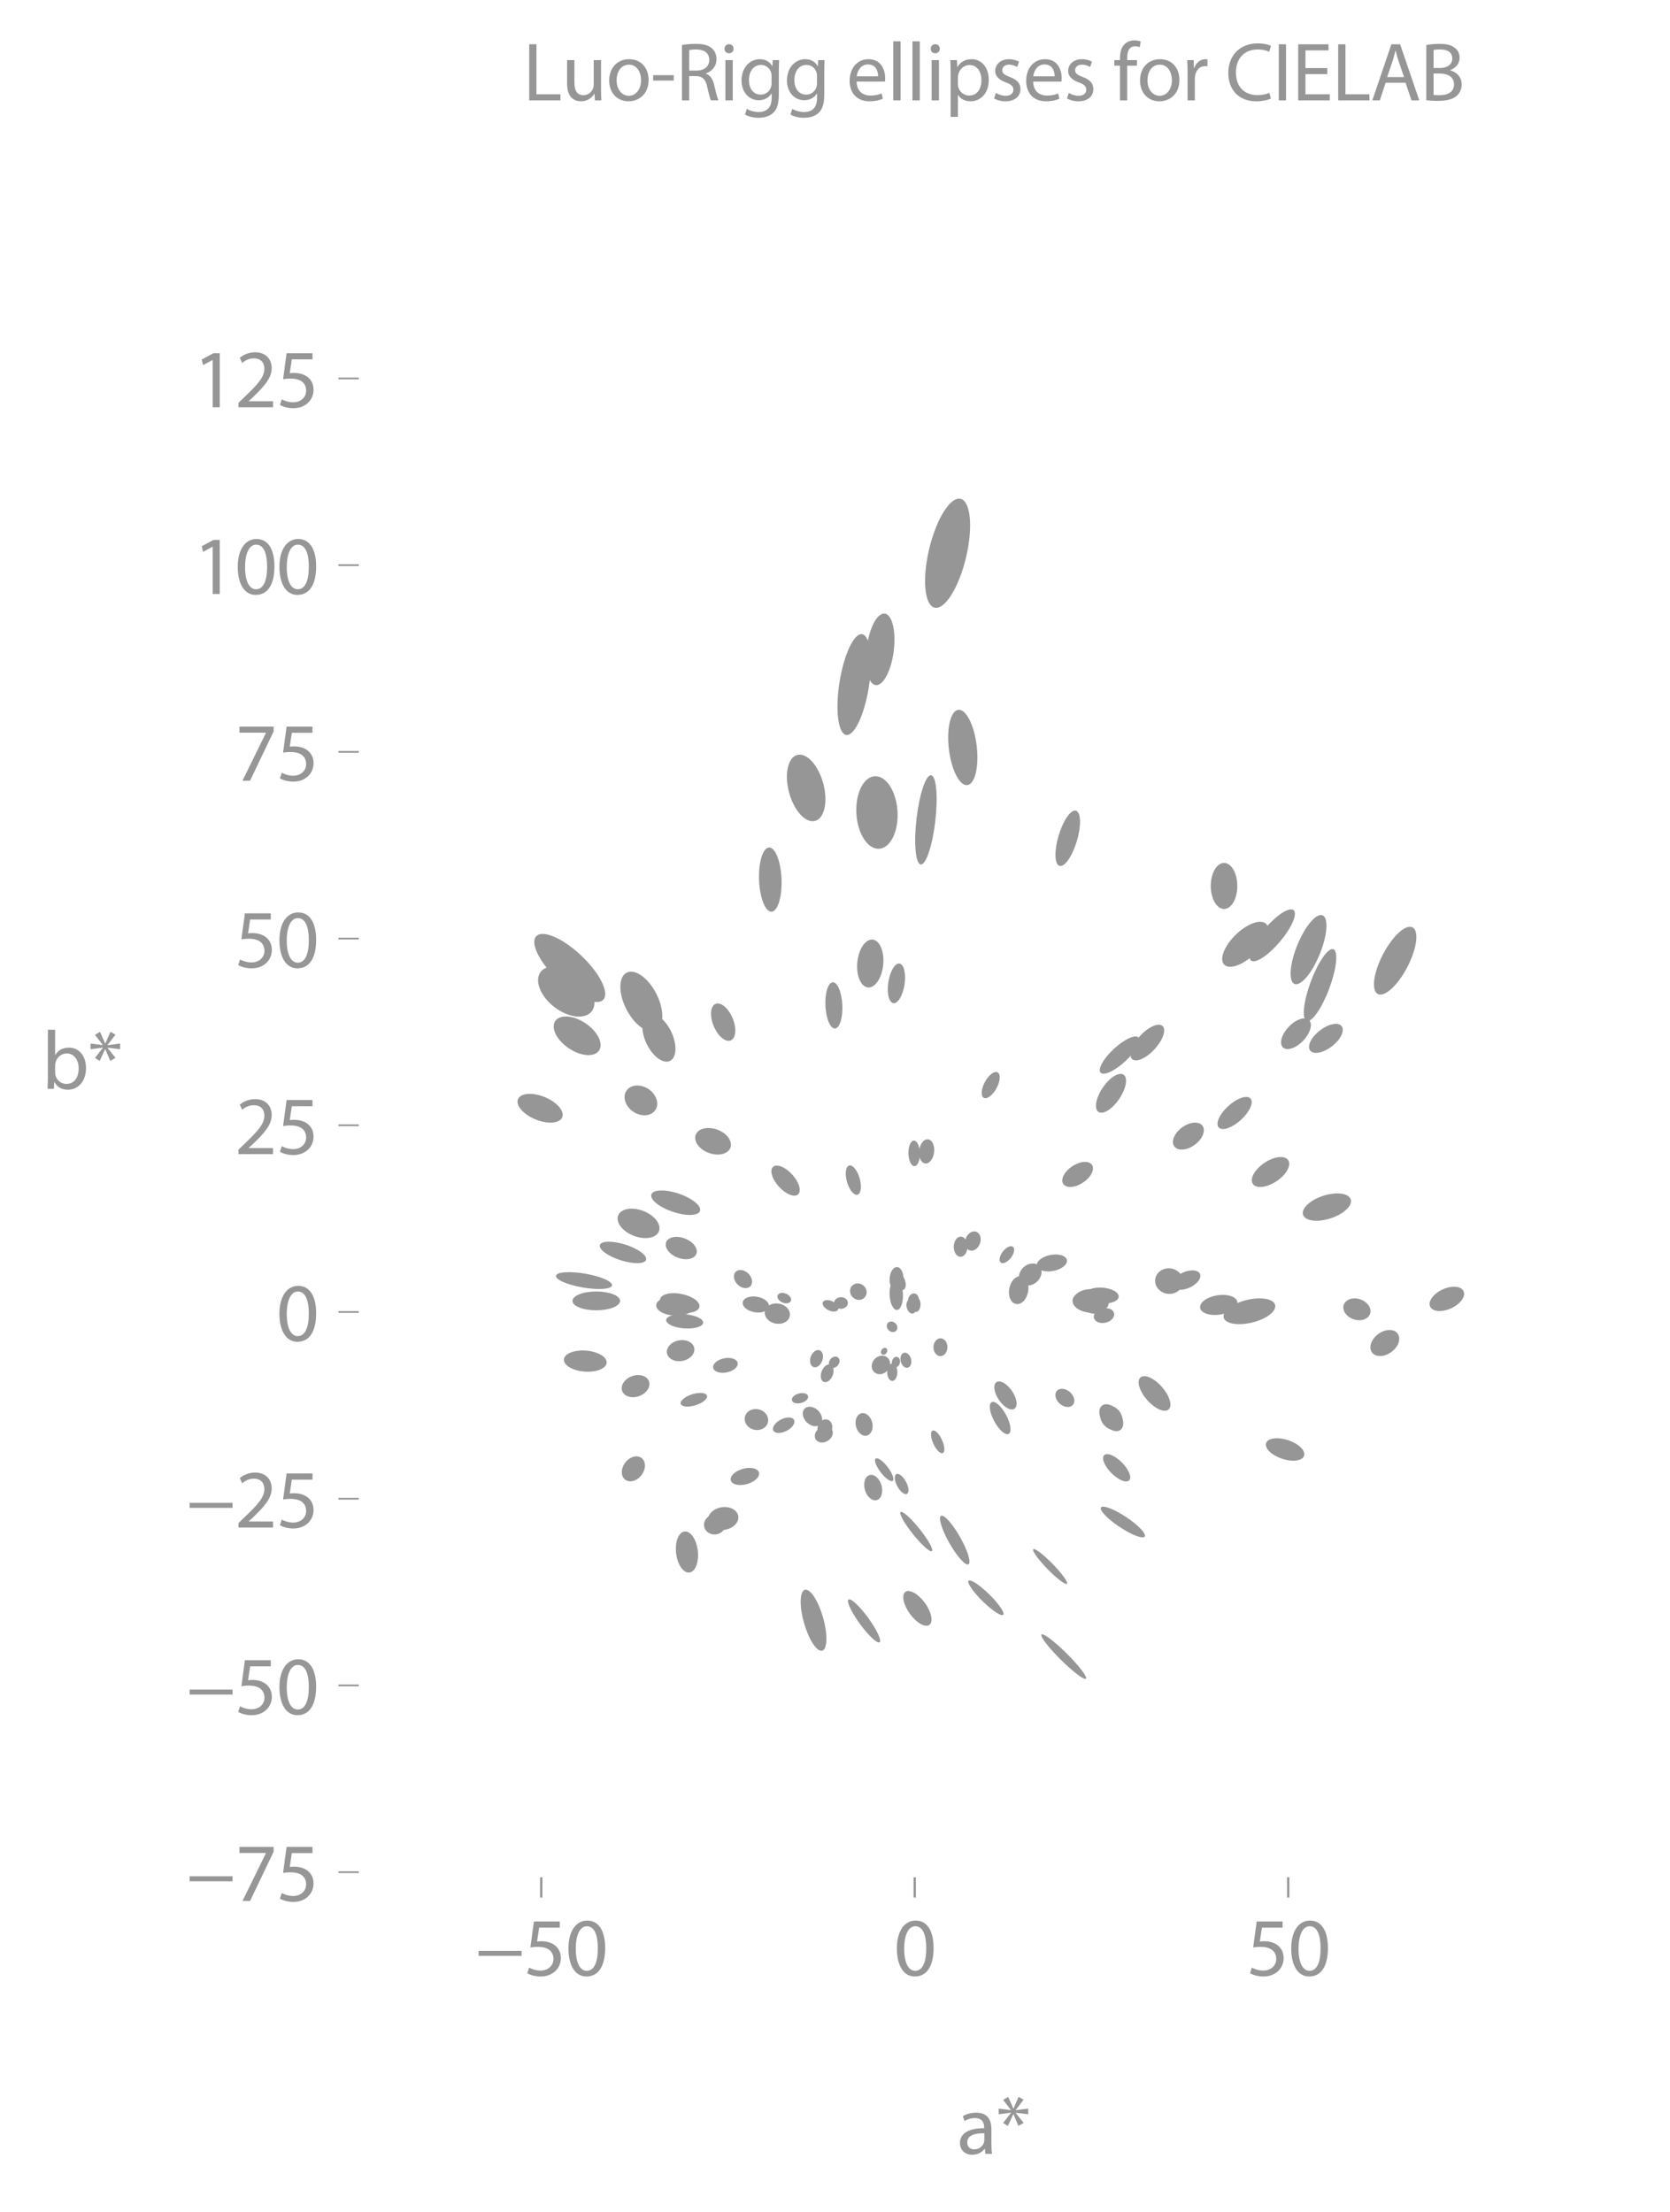 <svg xmlns:xlink="http://www.w3.org/1999/xlink" width="383.529" height="508.038" viewBox="0 0 287.647 381.028" xmlns="http://www.w3.org/2000/svg"><defs><style>*{stroke-linejoin:round;stroke-linecap:butt}</style></defs><g id="figure_1"><path d="M0 381.028h287.647V0H0v381.028z" style="fill:none" id="patch_1"/><g id="axes_1"><path d="M61.795 323.405h218.652V57.293H61.795v266.112z" style="fill:none" id="patch_2"/><g id="matplotlib.axis_1"><g id="xtick_1"><g id="line2d_1"><defs><path id="md2c24361bc" d="M0 0v3.5" style="stroke:#969696;stroke-width:.4"/></defs><use xlink:href="#md2c24361bc" x="93.222" y="323.405" style="fill:#969696;stroke:#969696;stroke-width:.4"/></g><g style="fill:#969696" transform="matrix(.14 0 0 -.14 81.868 340.345)" id="text_1"><defs><path id="MyriadPro-Regular-2212" d="M256 1901v-384h3302v384H256z" transform="scale(.016)"/><path id="MyriadPro-Regular-35" d="M2771 4160H781L512 2163c154 19 339 45 576 45 832 0 1190-384 1197-922 0-556-455-902-986-902-377 0-717 128-889 230L269 186C467 58 851-70 1306-70c902 0 1548 608 1548 1420 0 525-268 884-595 1069-256 154-576 224-896 224-153 0-243-13-339-25l160 1068h1587v474z" transform="scale(.016)"/><path id="MyriadPro-Regular-30" d="M1677 4230c-845 0-1447-768-1447-2163C243 691 794-70 1606-70c922 0 1447 780 1447 2195 0 1325-499 2105-1376 2105zm-32-435c582 0 845-672 845-1696 0-1062-276-1734-852-1734-512 0-844 614-844 1696 0 1133 358 1734 851 1734z" transform="scale(.016)"/></defs><use xlink:href="#MyriadPro-Regular-2212"/><use xlink:href="#MyriadPro-Regular-35" x="59.6"/><use xlink:href="#MyriadPro-Regular-30" x="110.9"/></g></g><g id="xtick_2"><use xlink:href="#md2c24361bc" x="157.554" y="323.405" style="fill:#969696;stroke:#969696;stroke-width:.4" id="line2d_2"/><use xlink:href="#MyriadPro-Regular-30" style="fill:#969696" transform="matrix(.14 0 0 -.14 153.963 340.345)" id="text_2"/></g><g id="xtick_3"><use xlink:href="#md2c24361bc" x="221.887" y="323.405" style="fill:#969696;stroke:#969696;stroke-width:.4" id="line2d_3"/><g style="fill:#969696" transform="matrix(.14 0 0 -.14 214.705 340.345)" id="text_3"><use xlink:href="#MyriadPro-Regular-35"/><use xlink:href="#MyriadPro-Regular-30" x="51.3"/></g></g><g style="fill:#969696" transform="matrix(.14 0 0 -.14 164.842 371.057)" id="text_4"><defs><path id="MyriadPro-Regular-61" d="M2643 1901c0 621-230 1267-1177 1267-391 0-762-109-1018-275l128-371c218 140 518 230 806 230 634 0 704-461 704-717v-64C890 1978 224 1568 224 819c0-448 320-889 947-889 442 0 775 217 947 460h20l44-390h512c-38 211-51 474-51 742v1159zm-544-858c0-57-13-121-32-179-89-262-345-518-749-518-288 0-531 172-531 537 0 602 698 711 1312 698v-538z" transform="scale(.016)"/><path id="MyriadPro-Regular-2a" d="m1722 4384-391-896h-13l-396 890-391-224 602-781v-13l-941 122v-436l947 122v-13l-608-781 365-230 416 902h13l384-896 403 231-614 768v13l966-116v436l-966-128v12l608 800-384 218z" transform="scale(.016)"/></defs><use xlink:href="#MyriadPro-Regular-61"/><use xlink:href="#MyriadPro-Regular-2a" x="48.2"/></g></g><g id="matplotlib.axis_2"><g id="ytick_1"><g id="line2d_4"><defs><path id="m3a0a07b45b" d="M0 0h-3.5" style="stroke:#969696;stroke-width:.3"/></defs><use xlink:href="#m3a0a07b45b" x="61.795" y="322.527" style="fill:#969696;stroke:#969696;stroke-width:.3"/></g><g style="fill:#969696" transform="matrix(.14 0 0 -.14 32.088 327.497)" id="text_5"><defs><path id="MyriadPro-Regular-37" d="M365 4160v-467h2035v-13L595 0h583l1811 3789v371H365z" transform="scale(.016)"/></defs><use xlink:href="#MyriadPro-Regular-2212"/><use xlink:href="#MyriadPro-Regular-37" x="59.6"/><use xlink:href="#MyriadPro-Regular-35" x="110.9"/></g></g><g id="ytick_2"><use xlink:href="#m3a0a07b45b" x="61.795" y="290.361" style="fill:#969696;stroke:#969696;stroke-width:.3" id="line2d_5"/><g style="fill:#969696" transform="matrix(.14 0 0 -.14 32.088 295.33)" id="text_6"><use xlink:href="#MyriadPro-Regular-2212"/><use xlink:href="#MyriadPro-Regular-35" x="59.6"/><use xlink:href="#MyriadPro-Regular-30" x="110.9"/></g></g><g id="ytick_3"><use xlink:href="#m3a0a07b45b" x="61.795" y="258.194" style="fill:#969696;stroke:#969696;stroke-width:.3" id="line2d_6"/><g style="fill:#969696" transform="matrix(.14 0 0 -.14 32.088 263.164)" id="text_7"><defs><path id="MyriadPro-Regular-32" d="M2944 0v467H1075v13l333 307c877 845 1434 1466 1434 2234 0 595-378 1209-1274 1209-480 0-890-179-1178-422l180-397c192 160 505 352 883 352 621 0 825-390 825-813-6-627-486-1164-1548-2176L288 346V0h2656z" transform="scale(.016)"/></defs><use xlink:href="#MyriadPro-Regular-2212"/><use xlink:href="#MyriadPro-Regular-32" x="59.6"/><use xlink:href="#MyriadPro-Regular-35" x="110.9"/></g></g><g id="ytick_4"><use xlink:href="#m3a0a07b45b" x="61.795" y="226.028" style="fill:#969696;stroke:#969696;stroke-width:.3" id="line2d_7"/><use xlink:href="#MyriadPro-Regular-30" style="fill:#969696" transform="matrix(.14 0 0 -.14 47.613 230.998)" id="text_8"/></g><g id="ytick_5"><use xlink:href="#m3a0a07b45b" x="61.795" y="193.861" style="fill:#969696;stroke:#969696;stroke-width:.3" id="line2d_8"/><g style="fill:#969696" transform="matrix(.14 0 0 -.14 40.432 198.831)" id="text_9"><use xlink:href="#MyriadPro-Regular-32"/><use xlink:href="#MyriadPro-Regular-35" x="51.3"/></g></g><g id="ytick_6"><use xlink:href="#m3a0a07b45b" x="61.795" y="161.695" style="fill:#969696;stroke:#969696;stroke-width:.3" id="line2d_9"/><g style="fill:#969696" transform="matrix(.14 0 0 -.14 40.432 166.665)" id="text_10"><use xlink:href="#MyriadPro-Regular-35"/><use xlink:href="#MyriadPro-Regular-30" x="51.3"/></g></g><g id="ytick_7"><use xlink:href="#m3a0a07b45b" x="61.795" y="129.529" style="fill:#969696;stroke:#969696;stroke-width:.3" id="line2d_10"/><g style="fill:#969696" transform="matrix(.14 0 0 -.14 40.432 134.499)" id="text_11"><use xlink:href="#MyriadPro-Regular-37"/><use xlink:href="#MyriadPro-Regular-35" x="51.3"/></g></g><g id="ytick_8"><use xlink:href="#m3a0a07b45b" x="61.795" y="97.362" style="fill:#969696;stroke:#969696;stroke-width:.3" id="line2d_11"/><g style="fill:#969696" transform="matrix(.14 0 0 -.14 33.25 102.332)" id="text_12"><defs><path id="MyriadPro-Regular-31" d="M1510 0h544v4160h-480l-908-486 108-429 724 390h12V0z" transform="scale(.016)"/></defs><use xlink:href="#MyriadPro-Regular-31"/><use xlink:href="#MyriadPro-Regular-30" x="51.3"/><use xlink:href="#MyriadPro-Regular-30" x="102.6"/></g></g><g id="ytick_9"><use xlink:href="#m3a0a07b45b" x="61.795" y="65.196" style="fill:#969696;stroke:#969696;stroke-width:.3" id="line2d_12"/><g style="fill:#969696" transform="matrix(.14 0 0 -.14 33.25 70.166)" id="text_13"><use xlink:href="#MyriadPro-Regular-31"/><use xlink:href="#MyriadPro-Regular-32" x="51.3"/><use xlink:href="#MyriadPro-Regular-35" x="102.6"/></g></g><g style="fill:#969696" transform="matrix(.14 0 0 -.14 7.2 187.578)" id="text_14"><defs><path id="MyriadPro-Regular-62" d="M467 800c0-275-13-589-25-800h486l26 512h19c230-410 589-582 1037-582 691 0 1388 550 1388 1657 7 941-537 1581-1305 1581-499 0-858-224-1056-570h-13v1946H467V800zm557 998c0 90 19 167 32 231 115 429 474 691 858 691 601 0 921-531 921-1152 0-710-352-1190-941-1190-409 0-736 268-844 659-13 64-26 134-26 205v556z" transform="scale(.016)"/></defs><use xlink:href="#MyriadPro-Regular-62"/><use xlink:href="#MyriadPro-Regular-2a" x="56.9"/></g></g><path d="M149.541 278.722c-.71-.975-1.467-1.856-2.103-2.449-.636-.592-1.1-.848-1.288-.71-.189.137-.087.656.282 1.443s.975 1.778 1.686 2.753c.71.976 1.467 1.857 2.103 2.45.636.592 1.1.847 1.288.71.189-.138.087-.657-.282-1.444-.369-.787-.975-1.777-1.686-2.753z" clip-path="url(#p069c6561da)" style="fill:#969696" id="patch_3"/><path d="M160.98 104.685c.84.2 1.882-.595 2.896-2.211 1.013-1.617 1.917-3.922 2.51-6.408.594-2.487.829-4.952.654-6.852-.174-1.9-.745-3.08-1.585-3.28-.84-.201-1.882.594-2.896 2.21-1.014 1.617-1.917 3.922-2.511 6.409-.593 2.486-.829 4.951-.654 6.851.174 1.9.745 3.08 1.585 3.281z" clip-path="url(#p069c6561da)" style="fill:#969696" id="patch_4"/><path d="M201.084 222.88a2.538 2.538 0 0 0 1.775-.417c.501-.35.825-.871.9-1.449a2.101 2.101 0 0 0-.5-1.63 2.538 2.538 0 0 0-1.608-.858 2.538 2.538 0 0 0-1.774.417c-.502.35-.826.872-.9 1.449a2.101 2.101 0 0 0 .5 1.63c.395.467.973.776 1.607.859z" clip-path="url(#p069c6561da)" style="fill:#969696" id="patch_5"/><path d="M134.756 224.382c.3.132.622.18.896.133.273-.047.477-.185.564-.384.088-.198.053-.441-.096-.676a1.603 1.603 0 0 0-.701-.572c-.3-.132-.622-.18-.896-.133-.273.047-.476.185-.564.384-.088.198-.053.442.096.676.15.234.402.44.701.572z" clip-path="url(#p069c6561da)" style="fill:#969696" id="patch_6"/><path d="M182.531 241.817c.363.323.804.529 1.227.571.422.043.791-.081 1.026-.344.234-.263.315-.644.224-1.059-.091-.415-.346-.83-.709-1.153-.363-.323-.804-.529-1.227-.571-.422-.043-.791.08-1.026.344-.234.263-.315.644-.224 1.059.091.414.346.83.709 1.153z" clip-path="url(#p069c6561da)" style="fill:#969696" id="patch_7"/><path d="M156.361 235.618c.233-.06.422-.251.526-.533.104-.282.114-.632.028-.971a1.676 1.676 0 0 0-.487-.841c-.226-.198-.484-.277-.717-.218-.233.06-.422.251-.526.533a1.676 1.676 0 0 0-.028.971c.086.34.262.643.487.841.226.199.484.277.717.218z" clip-path="url(#p069c6561da)" style="fill:#969696" id="patch_8"/><path d="M154.346 222.431c.316.012.627-.195.865-.576.239-.38.384-.903.405-1.453.02-.55-.085-1.082-.294-1.48-.208-.397-.503-.627-.82-.64-.315-.011-.627.196-.865.577-.238.38-.384.903-.405 1.453-.02.55.085 1.082.294 1.48.209.397.504.627.82.64z" clip-path="url(#p069c6561da)" style="fill:#969696" id="patch_9"/><path d="M225.777 169.104c-.61 1.636-1.027 3.268-1.16 4.536-.133 1.268.03 2.069.452 2.226.422.158 1.069-.341 1.798-1.387.73-1.046 1.483-2.552 2.092-4.188.61-1.636 1.027-3.268 1.16-4.536.133-1.268-.03-2.07-.452-2.226-.422-.158-1.069.341-1.798 1.387-.73 1.046-1.483 2.552-2.092 4.188z" clip-path="url(#p069c6561da)" style="fill:#969696" id="patch_10"/><path d="M115.619 177.76c-.504-1.064-1.212-1.978-1.968-2.54-.756-.563-1.498-.729-2.063-.461-.565.267-.906.947-.949 1.888-.043.941.216 2.068.72 3.131.505 1.064 1.213 1.978 1.969 2.54.755.563 1.497.73 2.062.461.565-.267.906-.947.95-1.888.042-.941-.217-2.068-.721-3.131z" clip-path="url(#p069c6561da)" style="fill:#969696" id="patch_11"/><path d="M132.886 157.063c.513-.02.984-.62 1.307-1.672.324-1.05.475-2.465.42-3.932-.056-1.467-.313-2.866-.715-3.89-.402-1.023-.916-1.587-1.43-1.568-.513.02-.983.62-1.307 1.672-.323 1.05-.474 2.465-.419 3.932.056 1.467.313 2.866.715 3.89.402 1.023.916 1.587 1.43 1.568z" clip-path="url(#p069c6561da)" style="fill:#969696" id="patch_12"/><path d="M125.868 179.24c.432-.18.709-.684.77-1.402.06-.717-.101-1.59-.448-2.425-.347-.835-.852-1.565-1.403-2.028-.55-.464-1.103-.623-1.536-.443-.432.18-.71.683-.77 1.4-.06.718.1 1.59.448 2.426.347.835.851 1.565 1.403 2.028.55.464 1.103.623 1.536.443z" clip-path="url(#p069c6561da)" style="fill:#969696" id="patch_13"/><path d="M147.7 205.816c.288-.082.49-.426.56-.955.068-.53 0-1.201-.19-1.867-.19-.666-.488-1.272-.827-1.685-.34-.412-.692-.597-.98-.515-.29.083-.49.427-.56.956-.07.53-.001 1.2.19 1.867.19.666.488 1.272.827 1.684.338.413.691.598.98.515z" clip-path="url(#p069c6561da)" style="fill:#969696" id="patch_14"/><path d="M143.817 177.182c.386-.018.736-.454.974-1.213.238-.759.344-1.778.294-2.833-.05-1.054-.25-2.059-.558-2.792-.308-.733-.698-1.135-1.084-1.117-.386.018-.736.455-.974 1.214-.238.758-.344 1.777-.294 2.832.05 1.055.25 2.06.558 2.793.308.733.698 1.134 1.084 1.116z" clip-path="url(#p069c6561da)" style="fill:#969696" id="patch_15"/><path d="M129.236 221.602c.247-.249.351-.62.29-1.03-.062-.41-.284-.826-.618-1.158-.335-.331-.753-.55-1.164-.608-.41-.058-.78.049-1.027.298-.247.249-.351.62-.29 1.03.062.41.285.827.619 1.158.334.331.752.55 1.163.608.411.058.78-.049 1.027-.298z" clip-path="url(#p069c6561da)" style="fill:#969696" id="patch_16"/><path d="M117.577 234.444c.622-.122 1.182-.425 1.557-.841.375-.417.534-.913.442-1.38-.092-.467-.427-.867-.931-1.11-.505-.244-1.138-.313-1.76-.19-.622.122-1.182.424-1.557.84-.375.417-.534.914-.442 1.38.092.468.427.867.932 1.111.504.244 1.137.312 1.759.19z" clip-path="url(#p069c6561da)" style="fill:#969696" id="patch_17"/><path d="M125.196 236.427c.56-.114 1.07-.35 1.42-.658.348-.307.508-.66.442-.98-.065-.321-.35-.583-.792-.73-.441-.145-1.004-.163-1.563-.05-.559.115-1.07.352-1.419.659-.349.307-.508.66-.443.98.065.32.35.583.792.73.442.145 1.004.163 1.563.049z" clip-path="url(#p069c6561da)" style="fill:#969696" id="patch_18"/><path d="M129.863 246.295a2.182 2.182 0 0 0 1.522-.166c.45-.236.768-.628.881-1.09a1.692 1.692 0 0 0-.276-1.372 2.182 2.182 0 0 0-1.271-.854 2.182 2.182 0 0 0-1.523.167c-.45.235-.768.627-.881 1.088-.114.462-.014.956.276 1.374.29.417.748.724 1.272.853z" clip-path="url(#p069c6561da)" style="fill:#969696" id="patch_19"/><path d="M140.119 235.512c.26.094.565.032.848-.172.282-.204.52-.535.658-.918.139-.384.169-.789.083-1.127-.086-.338-.281-.58-.542-.675-.26-.094-.566-.033-.848.172-.283.204-.52.534-.658.918-.14.383-.169.789-.083 1.127.086.337.281.58.542.675z" clip-path="url(#p069c6561da)" style="fill:#969696" id="patch_20"/><path d="M153.681 237.901c.232.002.455-.155.62-.436.166-.282.26-.664.264-1.063.003-.4-.087-.783-.248-1.066-.162-.284-.383-.444-.614-.446-.232-.001-.455.156-.62.437-.166.28-.26.663-.264 1.062-.003.4.087.783.248 1.067.162.283.383.443.614.445z" clip-path="url(#p069c6561da)" style="fill:#969696" id="patch_21"/><path d="M161.96 233.63c.32.005.627-.153.856-.438.23-.285.361-.674.367-1.08.005-.408-.116-.8-.337-1.092-.221-.291-.524-.457-.843-.462-.318-.004-.626.154-.855.439-.23.285-.361.674-.367 1.081-.005.407.116.8.337 1.091.221.291.524.457.843.462z" clip-path="url(#p069c6561da)" style="fill:#969696" id="patch_22"/><path d="M166.984 215.399c.323.118.694.063 1.032-.153.337-.216.615-.576.77-1 .155-.423.176-.876.057-1.26-.118-.383-.366-.664-.688-.783-.323-.118-.694-.063-1.032.153-.338.216-.615.576-.77 1-.155.423-.176.876-.058 1.26.119.383.366.664.689.783z" clip-path="url(#p069c6561da)" style="fill:#969696" id="patch_23"/><path d="M159.35 200.437c.342.042.697-.137.986-.497.29-.36.49-.873.557-1.424.068-.551-.003-1.097-.197-1.516-.193-.42-.494-.679-.836-.72-.342-.043-.696.136-.985.496-.29.36-.49.873-.558 1.424-.067.551.003 1.097.197 1.516.194.42.495.679.836.72z" clip-path="url(#p069c6561da)" style="fill:#969696" id="patch_24"/><path d="M186.544 203.732c.657-.434 1.19-.999 1.48-1.569.292-.57.317-1.1.07-1.473-.246-.373-.743-.558-1.382-.515-.639.044-1.367.312-2.024.746s-1.19.999-1.48 1.57c-.292.57-.317 1.1-.07 1.472.246.373.743.558 1.382.515.638-.044 1.367-.312 2.024-.746z" clip-path="url(#p069c6561da)" style="fill:#969696" id="patch_25"/><path d="M179.038 218.143c-.3-.334-.755-.505-1.265-.474-.51.03-1.034.26-1.455.639-.421.378-.706.873-.792 1.377-.086.504.035.975.335 1.31.3.334.755.504 1.265.473.51-.03 1.034-.26 1.455-.638.421-.378.706-.874.792-1.378.086-.503-.035-.974-.335-1.309z" clip-path="url(#p069c6561da)" style="fill:#969696" id="patch_26"/><path d="M169.457 189.127c.264.143.643.05 1.053-.26.41-.308.818-.809 1.133-1.39.315-.58.512-1.195.547-1.707.036-.513-.093-.881-.358-1.025-.264-.143-.644-.05-1.054.26-.41.308-.817.809-1.132 1.39-.315.58-.512 1.195-.547 1.707-.036.513.093.881.358 1.025z" clip-path="url(#p069c6561da)" style="fill:#969696" id="patch_27"/><path d="M182.496 149.17c.417.125.966-.257 1.526-1.06s1.086-1.963 1.462-3.223c.376-1.26.57-2.519.541-3.498-.029-.979-.28-1.599-.696-1.723-.417-.124-.966.258-1.526 1.06-.56.804-1.086 1.964-1.462 3.224-.376 1.26-.57 2.519-.541 3.498.029.979.28 1.599.696 1.723z" clip-path="url(#p069c6561da)" style="fill:#969696" id="patch_28"/><path d="M158.593 148.922c.43.05.936-.712 1.407-2.118.47-1.405.868-3.34 1.104-5.377.236-2.037.291-4.011.154-5.487-.137-1.476-.456-2.333-.886-2.383-.43-.05-.936.712-1.406 2.117-.471 1.406-.868 3.34-1.104 5.378-.236 2.037-.292 4.011-.155 5.487.137 1.476.456 2.333.886 2.383z" clip-path="url(#p069c6561da)" style="fill:#969696" id="patch_29"/><path d="M191.85 180.703c-.865.802-1.59 1.683-2.017 2.45-.426.765-.52 1.354-.258 1.636.261.282.855.233 1.651-.135s1.73-1.025 2.594-1.827c.865-.802 1.59-1.683 2.017-2.45.427-.765.52-1.354.258-1.636-.261-.281-.855-.233-1.651.135s-1.73 1.025-2.594 1.827z" clip-path="url(#p069c6561da)" style="fill:#969696" id="patch_30"/><path d="M100.39 221.806c1.281.22 2.53.306 3.474.237.944-.068 1.505-.284 1.56-.6.054-.316-.403-.707-1.27-1.086-.867-.38-2.073-.716-3.353-.936-1.28-.22-2.53-.305-3.474-.237-.944.068-1.505.284-1.559.6-.054.317.402.708 1.27 1.087.866.379 2.072.715 3.353.935z" clip-path="url(#p069c6561da)" style="fill:#969696" id="patch_31"/><path d="M123.492 264.299a1.974 1.974 0 0 0 1.192-.77 1.64 1.64 0 0 0 .283-1.3 1.64 1.64 0 0 0-.792-1.067 1.974 1.974 0 0 0-1.404-.211 1.974 1.974 0 0 0-1.192.77 1.64 1.64 0 0 0-.283 1.299c.095.444.38.828.792 1.068.412.24.917.316 1.404.211z" clip-path="url(#p069c6561da)" style="fill:#969696" id="patch_32"/><path d="M182.699 285.913c1.015 1.008 2.043 1.92 2.858 2.535.815.615 1.35.882 1.488.743.138-.139-.133-.672-.752-1.484-.62-.81-1.538-1.833-2.553-2.842-1.014-1.008-2.042-1.92-2.857-2.535-.815-.615-1.35-.882-1.489-.743-.138.139.133.673.752 1.484.62.811 1.538 1.833 2.553 2.842z" clip-path="url(#p069c6561da)" style="fill:#969696" id="patch_33"/><path d="M177.974 266.9c-.118.115.074.539.534 1.178.46.64 1.15 1.441 1.919 2.23.769.788 1.553 1.498 2.18 1.974.628.476 1.047.679 1.165.563.119-.115-.073-.54-.533-1.178-.46-.64-1.15-1.442-1.92-2.23-.768-.788-1.553-1.499-2.18-1.975-.627-.475-1.046-.678-1.165-.562z" clip-path="url(#p069c6561da)" style="fill:#969696" id="patch_34"/><path d="M217.784 200.336c-.808.542-1.472 1.227-1.845 1.905-.374.677-.426 1.293-.147 1.71.28.416.869.601 1.638.513.768-.088 1.654-.442 2.462-.984.808-.541 1.471-1.226 1.845-1.904.373-.678.426-1.293.146-1.71-.28-.417-.868-.601-1.637-.513-.769.088-1.655.442-2.462.983z" clip-path="url(#p069c6561da)" style="fill:#969696" id="patch_35"/><path d="M141.9 238.074c.248.097.549.033.833-.178.285-.211.532-.552.686-.947.153-.396.202-.813.134-1.161-.067-.349-.245-.599-.494-.695-.25-.097-.55-.033-.834.178-.285.21-.532.552-.686.947-.153.395-.202.813-.134 1.161.067.348.245.598.494.695z" clip-path="url(#p069c6561da)" style="fill:#969696" id="patch_36"/><path d="M138.007 241.693c.369-.097.7-.276.92-.497.22-.22.312-.465.255-.68-.057-.215-.258-.383-.558-.466-.3-.083-.677-.075-1.045.023-.368.097-.7.276-.92.497-.22.22-.311.465-.255.68.057.215.258.382.559.466.3.083.676.075 1.044-.023z" clip-path="url(#p069c6561da)" style="fill:#969696" id="patch_37"/><path d="M154.114 235.557c.18.041.374-.015.54-.155.164-.14.288-.354.342-.593a1.097 1.097 0 0 0-.055-.682.623.623 0 0 0-.419-.372c-.18-.04-.373.015-.539.156-.165.14-.288.353-.342.592-.054.239-.035.484.054.682.089.198.24.332.42.372z" clip-path="url(#p069c6561da)" style="fill:#969696" id="patch_38"/><path d="M172.385 217.518c.185.141.472.133.797-.022.326-.155.664-.445.94-.805.276-.361.466-.763.53-1.119.065-.355-.004-.634-.189-.775-.185-.142-.472-.134-.798.021-.325.155-.663.445-.939.806-.276.36-.467.763-.53 1.118-.065.355.003.634.189.776z" clip-path="url(#p069c6561da)" style="fill:#969696" id="patch_39"/><path d="M151.921 233.321a.45.45 0 0 0 .395.046.735.735 0 0 0 .375-.288.735.735 0 0 0 .134-.453.45.45 0 0 0-.185-.353.45.45 0 0 0-.395-.045.735.735 0 0 0-.375.288.735.735 0 0 0-.134.453.45.45 0 0 0 .185.352z" clip-path="url(#p069c6561da)" style="fill:#969696" id="patch_40"/><path d="M152.803 236.17c.31-.324.495-.742.514-1.162.02-.42-.128-.81-.411-1.08a1.392 1.392 0 0 0-1.097-.368 1.816 1.816 0 0 0-1.14.562c-.31.323-.495.74-.514 1.16-.02.421.129.81.411 1.082.283.271.678.403 1.097.367.42-.037.83-.239 1.14-.562z" clip-path="url(#p069c6561da)" style="fill:#969696" id="patch_41"/><path d="M141.279 245.39c.266-.262.381-.656.32-1.096-.063-.44-.296-.89-.65-1.253-.355-.361-.8-.605-1.24-.676-.438-.072-.834.035-1.1.296-.267.26-.382.654-.32 1.095.062.44.296.89.65 1.252.354.362.8.606 1.238.677.439.071.835-.035 1.102-.296z" clip-path="url(#p069c6561da)" style="fill:#969696" id="patch_42"/><path d="M117.838 228.848c.845.063 1.665-.004 2.28-.187.615-.182.973-.465.997-.787.024-.321-.288-.654-.87-.926-.58-.272-1.381-.46-2.226-.523-.846-.063-1.666.004-2.28.186-.615.183-.974.466-.998.787-.024.322.289.655.87.927.58.272 1.381.46 2.227.523z" clip-path="url(#p069c6561da)" style="fill:#969696" id="patch_43"/><path d="M119.812 242.086c.598-.187 1.14-.466 1.507-.776s.53-.623.45-.873c-.078-.25-.39-.416-.868-.46-.478-.044-1.083.036-1.68.224-.598.187-1.14.466-1.507.776-.367.309-.53.623-.45.873.078.25.39.416.868.46.478.044 1.083-.036 1.68-.224z" clip-path="url(#p069c6561da)" style="fill:#969696" id="patch_44"/><path d="M92.244 192.85c1.01.413 2.063.606 2.926.537.862-.069 1.464-.394 1.673-.905.209-.51.007-1.165-.56-1.818-.567-.653-1.454-1.252-2.465-1.666-1.011-.413-2.064-.606-2.926-.537-.863.069-1.465.394-1.674.905-.208.51-.007 1.165.56 1.818.568.653 1.455 1.252 2.466 1.666z" clip-path="url(#p069c6561da)" style="fill:#969696" id="patch_45"/><path d="M154.494 225.674c.304-.013.584-.304.778-.81.193-.505.285-1.182.254-1.883-.03-.701-.18-1.368-.418-1.855-.237-.486-.54-.752-.845-.739-.305.014-.585.305-.778.81-.194.505-.286 1.183-.255 1.884.03.701.181 1.368.418 1.854.237.487.541.753.846.74z" clip-path="url(#p069c6561da)" style="fill:#969696" id="patch_46"/><path d="M162.389 250.326c.196-.09.29-.378.264-.804-.027-.426-.174-.953-.408-1.466-.233-.513-.535-.97-.839-1.269-.304-.3-.584-.417-.78-.328-.195.089-.29.378-.263.804.026.426.173.953.407 1.466.233.513.535.969.84 1.269.303.3.583.417.779.328z" clip-path="url(#p069c6561da)" style="fill:#969696" id="patch_47"/><path d="M191.425 253.769c.57.575 1.214 1.032 1.788 1.27.574.238 1.033.236 1.275-.003.241-.24.247-.698.014-1.275-.232-.576-.684-1.224-1.254-1.8-.57-.575-1.214-1.032-1.788-1.27-.575-.237-1.033-.236-1.275.004s-.247.698-.015 1.274c.233.577.684 1.224 1.255 1.8z" clip-path="url(#p069c6561da)" style="fill:#969696" id="patch_48"/><path d="M189.837 242.137c-.348.262-.515.734-.465 1.313.051.58.315 1.217.734 1.774.42.557.96.987 1.503 1.195.542.209 1.042.179 1.39-.083.348-.262.515-.735.465-1.314-.051-.579-.315-1.217-.734-1.774-.42-.556-.96-.986-1.503-1.195-.542-.208-1.042-.178-1.39.084z" clip-path="url(#p069c6561da)" style="fill:#969696" id="patch_49"/><path d="M192.86 243.21c-.346-.486-.83-.844-1.345-.995-.515-.152-1.019-.084-1.401.188-.383.272-.612.726-.638 1.262-.025.537.154 1.11.5 1.597.346.486.83.844 1.345.996.515.151 1.019.083 1.401-.189.383-.272.612-.726.638-1.262.025-.536-.154-1.11-.5-1.597z" clip-path="url(#p069c6561da)" style="fill:#969696" id="patch_50"/><path d="M212.867 161.014c-.96.93-1.71 1.997-2.086 2.965-.377.97-.348 1.761.078 2.201.427.44 1.218.494 2.198.148.98-.347 2.07-1.063 3.028-1.993.96-.93 1.71-1.996 2.086-2.965.377-.969.349-1.76-.078-2.201-.427-.44-1.217-.493-2.197-.147s-2.07 1.063-3.03 1.992z" clip-path="url(#p069c6561da)" style="fill:#969696" id="patch_51"/><path d="M152.935 227.906a.77.77 0 0 0-.189.625c.029.239.152.473.342.65.19.178.433.284.673.296a.77.77 0 0 0 .61-.233.77.77 0 0 0 .19-.625 1.08 1.08 0 0 0-.343-.65 1.08 1.08 0 0 0-.673-.296.77.77 0 0 0-.61.233z" clip-path="url(#p069c6561da)" style="fill:#969696" id="patch_52"/><path d="M118.736 270.909c.496-.058.927-.486 1.2-1.19.273-.704.365-1.626.256-2.564-.11-.938-.411-1.815-.839-2.437-.427-.623-.946-.94-1.44-.882-.496.058-.928.486-1.2 1.19-.274.704-.366 1.626-.256 2.564.11.938.41 1.815.838 2.437.428.622.946.94 1.441.882z" clip-path="url(#p069c6561da)" style="fill:#969696" id="patch_53"/><path d="M122.083 198.617c.793.293 1.632.363 2.331.194.7-.168 1.203-.56 1.399-1.092.196-.53.068-1.156-.354-1.739-.422-.582-1.106-1.074-1.899-1.366-.793-.293-1.632-.363-2.331-.195-.7.169-1.203.562-1.399 1.093-.196.53-.069 1.156.354 1.738.422.583 1.105 1.075 1.899 1.367z" clip-path="url(#p069c6561da)" style="fill:#969696" id="patch_54"/><path d="M135.485 246.502c.474-.243.876-.578 1.117-.93.242-.354.304-.697.172-.954-.131-.257-.446-.407-.874-.417-.428-.01-.934.12-1.408.364-.474.242-.876.577-1.117.93-.242.354-.304.697-.172.954s.446.407.874.417c.428.01.935-.121 1.408-.364z" clip-path="url(#p069c6561da)" style="fill:#969696" id="patch_55"/><path d="M150.832 118.031c.617.078 1.29-.496 1.872-1.597.583-1.1 1.026-2.637 1.233-4.27.207-1.635.16-3.234-.129-4.444-.29-1.211-.798-1.935-1.415-2.013-.616-.079-1.29.496-1.872 1.596-.582 1.1-1.025 2.637-1.232 4.271-.207 1.635-.16 3.233.129 4.444.289 1.21.798 1.935 1.414 2.013z" clip-path="url(#p069c6561da)" style="fill:#969696" id="patch_56"/><path d="M110.5 251.173c-.374-.281-.88-.353-1.409-.2-.528.151-1.034.516-1.407 1.012-.372.497-.581 1.085-.58 1.634.001.55.212 1.017.587 1.298.374.28.881.353 1.41.2.527-.152 1.034-.516 1.406-1.013.373-.496.581-1.084.58-1.634-.001-.55-.212-1.016-.586-1.297z" clip-path="url(#p069c6561da)" style="fill:#969696" id="patch_57"/><path d="M172.798 278.19c.153-.156-.015-.614-.467-1.274-.451-.66-1.15-1.468-1.941-2.245-.792-.778-1.611-1.462-2.28-1.902-.667-.44-1.128-.6-1.28-.445-.154.156.014.614.466 1.274.451.66 1.15 1.468 1.941 2.246.792.777 1.612 1.462 2.28 1.902.667.44 1.128.6 1.28.444z" clip-path="url(#p069c6561da)" style="fill:#969696" id="patch_58"/><path d="M233.135 227.277c.601.205 1.24.222 1.774.045.535-.176.923-.53 1.078-.985.155-.454.065-.972-.25-1.438-.316-.466-.831-.844-1.433-1.049-.6-.205-1.24-.221-1.774-.045-.535.176-.922.53-1.077.985-.156.454-.065.972.25 1.438.316.467.83.844 1.432 1.05z" clip-path="url(#p069c6561da)" style="fill:#969696" id="patch_59"/><path d="M128.674 255.67c.643-.182 1.22-.494 1.606-.868.385-.373.547-.778.45-1.125-.099-.347-.448-.608-.972-.725-.524-.117-1.18-.08-1.823.1-.643.182-1.22.494-1.606.868-.386.373-.547.778-.45 1.125.099.347.448.608.972.725.524.117 1.18.08 1.823-.1z" clip-path="url(#p069c6561da)" style="fill:#969696" id="patch_60"/><path d="M107.898 187.913c-.345.518-.414 1.19-.19 1.869.223.677.72 1.305 1.38 1.745.662.44 1.433.655 2.144.6.711-.056 1.305-.38 1.65-.898.346-.52.414-1.191.19-1.87-.222-.677-.72-1.305-1.38-1.745-.661-.44-1.432-.655-2.144-.6-.711.057-1.305.38-1.65.899z" clip-path="url(#p069c6561da)" style="fill:#969696" id="patch_61"/><path d="M223.457 162.814c-.64 1.568-1.05 3.154-1.14 4.41-.092 1.256.144 2.08.655 2.288.512.209 1.256-.214 2.07-1.175.814-.961 1.63-2.382 2.27-3.95.64-1.568 1.05-3.154 1.141-4.41.091-1.256-.145-2.08-.656-2.288-.511-.208-1.255.214-2.07 1.175-.813.961-1.63 2.382-2.27 3.95z" clip-path="url(#p069c6561da)" style="fill:#969696" id="patch_62"/><path d="M210.832 156.594c.606 0 1.188-.417 1.616-1.16.429-.744.67-1.753.67-2.805 0-1.051-.24-2.06-.668-2.804-.428-.744-1.01-1.162-1.616-1.162-.606 0-1.187.417-1.616 1.16-.428.744-.67 1.753-.67 2.805 0 1.052.24 2.06.669 2.804.428.744 1.01 1.162 1.615 1.162z" clip-path="url(#p069c6561da)" style="fill:#969696" id="patch_63"/><path d="M93.137 167.417c-.547.707-.607 1.744-.169 2.881.439 1.137 1.34 2.283 2.507 3.184 1.167.902 2.503 1.485 3.714 1.623 1.211.137 2.198-.183 2.745-.89.546-.707.607-1.743.168-2.88-.438-1.138-1.34-2.284-2.507-3.185-1.166-.901-2.502-1.485-3.713-1.622-1.212-.138-2.2.182-2.745.89z" clip-path="url(#p069c6561da)" style="fill:#969696" id="patch_64"/><path d="M243.297 159.762c-.557-.29-1.406.037-2.36.908-.954.872-1.935 2.217-2.728 3.74-.793 1.523-1.332 3.098-1.499 4.38-.166 1.281.053 2.164.61 2.454.556.29 1.405-.037 2.359-.909s1.936-2.217 2.728-3.74c.793-1.522 1.332-3.098 1.499-4.38.167-1.28-.052-2.164-.609-2.453z" clip-path="url(#p069c6561da)" style="fill:#969696" id="patch_65"/><path d="M100.858 176.294c-1-.674-2.112-1.095-3.09-1.169-.98-.074-1.745.205-2.129.774-.384.57-.355 1.384.08 2.263.436.88 1.243 1.753 2.243 2.427 1 .674 2.111 1.095 3.09 1.169.979.074 1.744-.205 2.128-.774.384-.57.355-1.384-.08-2.263-.436-.88-1.242-1.753-2.242-2.427z" clip-path="url(#p069c6561da)" style="fill:#969696" id="patch_66"/><path d="M155.6 222.214c.216-.088.36-.33.4-.67.039-.341-.03-.754-.19-1.148-.16-.394-.4-.736-.667-.952-.267-.217-.538-.288-.754-.2-.217.088-.36.33-.4.67-.04.34.029.754.19 1.147.16.394.4.737.666.953.267.216.538.288.755.2z" clip-path="url(#p069c6561da)" style="fill:#969696" id="patch_67"/><path d="M220.98 180.446c.333.316.888.37 1.543.15.656-.22 1.358-.694 1.952-1.32.595-.626 1.033-1.352 1.218-2.018.186-.665.103-1.217-.23-1.532-.332-.316-.886-.37-1.542-.15-.655.219-1.357.694-1.952 1.32-.594.626-1.032 1.352-1.218 2.017-.185.666-.103 1.217.23 1.533z" clip-path="url(#p069c6561da)" style="fill:#969696" id="patch_68"/><path d="M157.62 225.986c.135.017.274-.047.388-.177a.98.98 0 0 0 .216-.515.98.98 0 0 0-.082-.554c-.078-.153-.197-.25-.332-.266-.135-.017-.274.046-.388.176a.98.98 0 0 0-.216.516c-.025.2.004.4.082.553.077.154.197.25.332.267z" clip-path="url(#p069c6561da)" style="fill:#969696" id="patch_69"/><path d="M153.878 172.818c.37.057.779-.247 1.138-.846.36-.599.64-1.443.78-2.347.14-.904.127-1.793-.035-2.473-.163-.68-.461-1.093-.83-1.15-.37-.057-.779.247-1.138.846-.36.599-.64 1.443-.78 2.347-.14.904-.127 1.793.035 2.473.163.68.461 1.093.83 1.15z" clip-path="url(#p069c6561da)" style="fill:#969696" id="patch_70"/><path d="M198.865 180.754c.695-.756 1.23-1.602 1.487-2.351.258-.75.216-1.342-.115-1.647-.33-.304-.924-.296-1.65.023-.725.32-1.523.923-2.218 1.68-.695.755-1.23 1.6-1.488 2.35-.257.75-.216 1.342.115 1.646.33.305.925.297 1.65-.022.726-.32 1.524-.923 2.219-1.68z" clip-path="url(#p069c6561da)" style="fill:#969696" id="patch_71"/><path d="M173.74 247.025c.27-.145.373-.572.288-1.187-.085-.614-.352-1.366-.741-2.09-.39-.725-.87-1.361-1.337-1.77-.466-.41-.88-.559-1.15-.414-.269.145-.373.572-.288 1.187.085.614.352 1.367.742 2.09.39.725.87 1.362 1.336 1.771.466.41.88.558 1.15.413z" clip-path="url(#p069c6561da)" style="fill:#969696" id="patch_72"/><path d="M151.023 258.431c.377-.109.673-.44.823-.921.15-.48.141-1.072-.024-1.644-.165-.571-.473-1.076-.856-1.403-.383-.327-.81-.45-1.187-.34-.377.108-.673.44-.823.92-.15.481-.141 1.073.024 1.644.165.571.472 1.076.856 1.403.383.327.81.45 1.187.341z" clip-path="url(#p069c6561da)" style="fill:#969696" id="patch_73"/><path d="M133.56 228.015c.568.111 1.148.037 1.612-.205.465-.242.776-.633.864-1.086.09-.454-.052-.933-.39-1.332-.34-.4-.85-.686-1.417-.798-.568-.11-1.149-.037-1.613.205-.465.242-.776.633-.864 1.086-.089.454.052.933.39 1.332.34.4.85.687 1.417.798z" clip-path="url(#p069c6561da)" style="fill:#969696" id="patch_74"/><path d="M157.262 226.282c.205-.052.37-.228.458-.49.088-.262.092-.588.011-.907a1.648 1.648 0 0 0-.44-.792c-.203-.188-.431-.265-.636-.213-.205.052-.37.228-.458.49a1.648 1.648 0 0 0-.011.906c.08.319.239.604.44.793.203.188.431.265.636.213z" clip-path="url(#p069c6561da)" style="fill:#969696" id="patch_75"/><path d="M157.763 226.02c.19.011.38-.11.527-.335.148-.226.241-.538.26-.868.018-.33-.04-.65-.161-.891-.122-.241-.297-.382-.487-.393-.19-.01-.38.11-.527.336-.147.226-.24.538-.259.868-.018.33.04.65.16.891.122.24.297.382.487.393z" clip-path="url(#p069c6561da)" style="fill:#969696" id="patch_76"/><path d="M209.916 194.236c.289.316.854.356 1.57.111.717-.244 1.528-.754 2.253-1.415.726-.662 1.307-1.423 1.617-2.114.309-.692.32-1.258.032-1.574-.288-.316-.853-.356-1.57-.111-.717.244-1.527.754-2.253 1.415-.725.662-1.307 1.423-1.616 2.114-.309.692-.32 1.258-.033 1.574z" clip-path="url(#p069c6561da)" style="fill:#969696" id="patch_77"/><path d="M149.494 170.115c.591.058 1.201-.321 1.695-1.053s.831-1.758.938-2.852c.107-1.093-.025-2.165-.368-2.979-.342-.814-.867-1.304-1.458-1.362-.592-.058-1.201.321-1.695 1.054-.494.732-.832 1.758-.939 2.851-.107 1.093.026 2.165.368 2.98.343.813.868 1.303 1.459 1.361z" clip-path="url(#p069c6561da)" style="fill:#969696" id="patch_78"/><path d="M116.214 226.653c.864.038 1.701-.1 2.326-.382.625-.283.987-.688 1.007-1.126.02-.438-.306-.874-.903-1.21-.598-.338-1.419-.549-2.283-.587-.865-.038-1.702.099-2.327.382-.625.282-.987.687-1.006 1.125-.02.439.305.874.903 1.211.597.337 1.418.548 2.283.587z" clip-path="url(#p069c6561da)" style="fill:#969696" id="patch_79"/><path d="M162.08 261.147c-.243.138-.227.71.045 1.59.273.88.778 1.996 1.406 3.103.629 1.107 1.328 2.114 1.944 2.799.616.685 1.098.992 1.341.854.243-.138.227-.71-.045-1.59-.272-.88-.778-1.996-1.406-3.103-.628-1.107-1.327-2.114-1.943-2.799-.616-.685-1.1-.992-1.342-.854z" clip-path="url(#p069c6561da)" style="fill:#969696" id="patch_80"/><path d="M203.603 194.23c-.644.471-1.147 1.08-1.398 1.693-.25.614-.228 1.18.062 1.577.29.396.823.59 1.484.536.66-.053 1.393-.347 2.037-.818.644-.471 1.146-1.08 1.397-1.693.25-.614.228-1.18-.061-1.577-.29-.396-.824-.59-1.484-.536-.66.053-1.393.347-2.037.818z" clip-path="url(#p069c6561da)" style="fill:#969696" id="patch_81"/><path d="M116.777 226.051c.898.177 1.792.182 2.485.013.692-.169 1.128-.497 1.21-.913.082-.415-.196-.884-.773-1.303-.577-.42-1.406-.754-2.303-.931-.898-.177-1.792-.182-2.485-.013-.692.168-1.128.497-1.21.912-.082.416.196.885.773 1.304.577.42 1.406.754 2.303.931z" clip-path="url(#p069c6561da)" style="fill:#969696" id="patch_82"/><path d="M158.388 263.399c-.716-.893-1.462-1.702-2.073-2.248-.612-.547-1.04-.786-1.19-.666-.15.12-.01.59.39 1.306.4.716 1.028 1.62 1.743 2.513.716.893 1.462 1.702 2.074 2.248.611.547 1.04.787 1.19.667.149-.12.008-.59-.392-1.307-.4-.716-1.027-1.62-1.742-2.513z" clip-path="url(#p069c6561da)" style="fill:#969696" id="patch_83"/><path d="M174.733 242.693c.3-.203.423-.639.345-1.211-.079-.573-.354-1.236-.765-1.843-.41-.607-.924-1.109-1.426-1.395-.503-.286-.954-.332-1.253-.13-.3.203-.424.64-.345 1.212.078.573.353 1.235.764 1.843.411.607.924 1.108 1.427 1.394.502.286.953.333 1.253.13z" clip-path="url(#p069c6561da)" style="fill:#969696" id="patch_84"/><path d="M166.607 135.255c.635-.075 1.163-.831 1.468-2.1.304-1.27.36-2.95.155-4.67-.205-1.72-.653-3.34-1.247-4.503-.594-1.162-1.285-1.773-1.92-1.697-.636.075-1.164.831-1.468 2.1-.305 1.27-.36 2.95-.156 4.67.205 1.72.654 3.34 1.248 4.503.594 1.162 1.285 1.773 1.92 1.697z" clip-path="url(#p069c6561da)" style="fill:#969696" id="patch_85"/><path d="M165.427 216.517c.314.006.62-.172.848-.494.23-.321.363-.762.372-1.223.01-.461-.107-.906-.323-1.237-.216-.33-.514-.52-.829-.526-.314-.007-.62.17-.848.493-.23.322-.363.762-.372 1.223-.01.462.107.907.323 1.237.216.331.514.52.829.527z" clip-path="url(#p069c6561da)" style="fill:#969696" id="patch_86"/><path d="M143.031 235.504a.75.75 0 0 0 .649.122c.244-.058.478-.214.652-.432.173-.219.272-.482.273-.733a.748.748 0 0 0-.265-.604.748.748 0 0 0-.648-.122 1.214 1.214 0 0 0-.653.432 1.214 1.214 0 0 0-.273.733.748.748 0 0 0 .265.604z" clip-path="url(#p069c6561da)" style="fill:#969696" id="patch_87"/><path d="M227.327 177.533c-.718.556-1.296 1.233-1.607 1.881-.31.648-.329 1.214-.05 1.573.278.36.831.483 1.536.344.705-.14 1.504-.531 2.223-1.088.718-.557 1.296-1.234 1.607-1.881.31-.648.329-1.214.05-1.574-.278-.359-.83-.483-1.536-.343-.705.14-1.504.53-2.223 1.088z" clip-path="url(#p069c6561da)" style="fill:#969696" id="patch_88"/><path d="M141.624 247.443c.317.101.67.047.979-.151.31-.198.552-.523.673-.904s.112-.787-.027-1.127c-.138-.34-.394-.589-.711-.69-.317-.1-.67-.046-.98.152-.31.198-.551.523-.673.904-.12.38-.111.786.027 1.127.139.34.395.589.712.69z" clip-path="url(#p069c6561da)" style="fill:#969696" id="patch_89"/><path d="M175.002 224.645c.428.083.888-.089 1.276-.477.39-.388.676-.961.798-1.593.121-.631.068-1.27-.15-1.775-.216-.505-.578-.835-1.007-.917-.428-.082-.887.09-1.276.477-.389.389-.676.962-.797 1.593-.122.632-.068 1.27.148 1.775.217.505.58.835 1.008.917z" clip-path="url(#p069c6561da)" style="fill:#969696" id="patch_90"/><path d="M109.156 212.898c.93.362 1.912.483 2.726.338.814-.145 1.395-.545 1.615-1.112.22-.567.06-1.254-.443-1.91-.503-.656-1.309-1.228-2.24-1.59-.931-.36-1.912-.482-2.726-.337-.814.145-1.395.545-1.615 1.112-.22.566-.061 1.253.442 1.91.503.656 1.31 1.228 2.24 1.59z" clip-path="url(#p069c6561da)" style="fill:#969696" id="patch_91"/><path d="M106.876 217.103c1.055.338 2.112.521 2.939.509.826-.013 1.355-.22 1.468-.575.114-.355-.196-.83-.861-1.32-.666-.49-1.633-.956-2.688-1.294-1.055-.338-2.112-.52-2.939-.508-.826.012-1.355.22-1.469.574-.113.356.197.831.862 1.321.666.49 1.633.956 2.688 1.293z" clip-path="url(#p069c6561da)" style="fill:#969696" id="patch_92"/><path d="M153.767 255.113c.159-.121.155-.44-.009-.885s-.475-.981-.864-1.49c-.39-.51-.827-.949-1.214-1.223-.388-.274-.694-.36-.852-.24-.158.122-.155.44.009.885.164.446.475.982.865 1.49.39.51.826.95 1.214 1.224.387.274.693.36.851.239z" clip-path="url(#p069c6561da)" style="fill:#969696" id="patch_93"/><path d="M110.089 240.513c.612-.22 1.133-.613 1.45-1.09.317-.478.402-1.002.238-1.457-.164-.455-.564-.803-1.113-.969-.548-.166-1.2-.135-1.812.086-.612.22-1.134.613-1.45 1.09-.317.478-.403 1.002-.239 1.457.164.455.565.804 1.113.97.549.165 1.201.134 1.813-.087z" clip-path="url(#p069c6561da)" style="fill:#969696" id="patch_94"/><path d="M187.769 225.99c.747-.04 1.453-.285 1.961-.68.509-.394.778-.905.75-1.42-.029-.517-.353-.995-.902-1.33-.55-.336-1.278-.5-2.026-.46-.747.042-1.453.287-1.961.681-.509.394-.778.906-.75 1.422.029.515.354.994.902 1.329.55.335 1.278.5 2.026.459z" clip-path="url(#p069c6561da)" style="fill:#969696" id="patch_95"/><path d="M193.528 185.142c-.377-.255-.967-.162-1.64.258-.673.42-1.374 1.133-1.948 1.982-.574.85-.975 1.766-1.115 2.547-.139.78-.005 1.363.373 1.618.377.255.967.163 1.64-.257.673-.42 1.374-1.134 1.948-1.983.574-.85.975-1.765 1.114-2.546.14-.781.006-1.364-.372-1.619z" clip-path="url(#p069c6561da)" style="fill:#969696" id="patch_96"/><path d="M134.162 204.433c.571.63 1.24 1.123 1.859 1.372.619.25 1.138.235 1.442-.041.304-.277.37-.792.18-1.432-.188-.64-.615-1.353-1.186-1.982-.572-.63-1.24-1.123-1.86-1.373-.619-.25-1.137-.234-1.442.042-.304.276-.369.791-.18 1.431.188.64.616 1.354 1.187 1.983z" clip-path="url(#p069c6561da)" style="fill:#969696" id="patch_97"/><path d="M146.932 223.534c.29.262.666.406 1.043.4.377-.006.724-.16.966-.43.242-.268.358-.63.324-1.006a1.537 1.537 0 0 0-.509-.994 1.537 1.537 0 0 0-1.043-.4c-.376.006-.724.16-.966.43-.242.269-.358.63-.324 1.006.035.375.218.733.509.994z" clip-path="url(#p069c6561da)" style="fill:#969696" id="patch_98"/><path d="M157.3 225.375c.116.061.263.052.41-.026a.94.94 0 0 0 .37-.39.94.94 0 0 0 .115-.526c-.017-.165-.092-.293-.209-.354-.116-.062-.263-.052-.41.026a.94.94 0 0 0-.37.39.94.94 0 0 0-.115.526c.017.165.093.292.209.354z" clip-path="url(#p069c6561da)" style="fill:#969696" id="patch_99"/><path d="M157.51 200.902c.262-.006.509-.244.685-.661.176-.418.267-.98.254-1.565-.013-.585-.13-1.143-.324-1.553-.194-.409-.451-.635-.713-.63-.262.006-.508.244-.684.662-.176.417-.268.98-.255 1.565.013.584.13 1.143.324 1.552.195.409.451.636.713.63z" clip-path="url(#p069c6561da)" style="fill:#969696" id="patch_100"/><path d="M129.959 226.062c.598.105 1.196.064 1.663-.112.466-.176.763-.473.824-.826.062-.353-.117-.733-.497-1.057-.379-.323-.928-.563-1.526-.667-.599-.104-1.197-.064-1.663.112-.467.176-.763.473-.825.826-.061.353.117.733.497 1.057.38.323.929.563 1.527.667z" clip-path="url(#p069c6561da)" style="fill:#969696" id="patch_101"/><path d="M144.878 225.476c.316-.01.616-.124.834-.318a.926.926 0 0 0 .328-.717.926.926 0 0 0-.37-.696 1.318 1.318 0 0 0-.851-.268c-.316.01-.616.124-.834.318a.926.926 0 0 0-.328.717.926.926 0 0 0 .37.696c.229.18.535.277.851.268z" clip-path="url(#p069c6561da)" style="fill:#969696" id="patch_102"/><path d="M215.675 227.84c1.175-.286 2.253-.765 2.996-1.332.743-.566 1.09-1.173.964-1.688-.125-.514-.712-.894-1.632-1.055-.92-.162-2.098-.091-3.273.195-1.176.286-2.254.766-2.997 1.332-.743.566-1.09 1.173-.964 1.688.125.514.712.894 1.632 1.056.92.16 2.098.09 3.274-.196z" clip-path="url(#p069c6561da)" style="fill:#969696" id="patch_103"/><path d="M187.458 226.093c.56.22 1.154.29 1.65.192.495-.097.852-.353.993-.71.14-.358.053-.788-.244-1.197-.297-.409-.779-.762-1.34-.982-.56-.22-1.153-.29-1.648-.192-.496.097-.853.352-.994.71-.14.358-.053.788.244 1.197.297.408.779.762 1.34.982z" clip-path="url(#p069c6561da)" style="fill:#969696" id="patch_104"/><path d="M157.068 225.08a.827.827 0 0 0 .702-.184 1.31 1.31 0 0 0 .44-.73 1.31 1.31 0 0 0-.078-.848.827.827 0 0 0-.552-.47.827.827 0 0 0-.702.183 1.31 1.31 0 0 0-.44.73 1.31 1.31 0 0 0 .078.848c.119.247.317.417.552.47z" clip-path="url(#p069c6561da)" style="fill:#969696" id="patch_105"/><path d="M142.683 225.712c.348.17.72.254 1.035.234.315-.02.547-.144.644-.343.098-.2.053-.458-.124-.72-.177-.26-.472-.503-.82-.673-.348-.17-.72-.255-1.035-.234-.315.02-.547.144-.644.343-.098.199-.053.458.124.719.177.261.472.504.82.674z" clip-path="url(#p069c6561da)" style="fill:#969696" id="patch_106"/><path d="M190.436 227.862c.46-.106.873-.336 1.147-.64.273-.303.385-.656.31-.98-.074-.325-.328-.594-.706-.749-.378-.154-.85-.182-1.31-.077-.46.106-.873.336-1.146.64-.274.303-.385.656-.311.98.074.325.328.594.706.748.378.155.85.183 1.31.078z" clip-path="url(#p069c6561da)" style="fill:#969696" id="patch_107"/><path d="M193.97 261.352c-.999-.664-2.017-1.212-2.83-1.522-.813-.31-1.354-.358-1.504-.132-.15.225.104.706.704 1.335.601.63 1.5 1.356 2.5 2.02 1 .665 2.018 1.212 2.83 1.522.814.31 1.355.358 1.505.133.15-.226-.104-.706-.705-1.336-.6-.629-1.5-1.356-2.5-2.02z" clip-path="url(#p069c6561da)" style="fill:#969696" id="patch_108"/><path d="M210.187 226.469c.851-.134 1.64-.436 2.192-.842.553-.405.825-.88.756-1.32-.069-.44-.473-.81-1.123-1.026-.65-.217-1.494-.264-2.345-.13-.85.133-1.639.435-2.192.84-.553.406-.824.881-.755 1.321.068.44.473.81 1.123 1.026.65.217 1.494.264 2.344.13z" clip-path="url(#p069c6561da)" style="fill:#969696" id="patch_109"/><path d="M189.688 224.558c.77.054 1.519-.038 2.081-.256.563-.218.893-.544.918-.906.026-.362-.256-.73-.783-1.025-.526-.294-1.255-.49-2.025-.543-.77-.054-1.519.038-2.08.256-.563.218-.893.544-.919.906-.025.362.257.73.783 1.025.527.294 1.255.49 2.025.543z" clip-path="url(#p069c6561da)" style="fill:#969696" id="patch_110"/><path d="M215.472 165.472c.346.293 1.065.118 1.999-.488.933-.606 2.005-1.593 2.979-2.743.974-1.15 1.77-2.37 2.214-3.39.444-1.02.5-1.759.153-2.052-.346-.293-1.066-.117-2 .488-.933.606-2.004 1.593-2.978 2.743-.974 1.15-1.77 2.37-2.215 3.39-.444 1.02-.498 1.759-.152 2.052z" clip-path="url(#p069c6561da)" style="fill:#969696" id="patch_111"/><path d="M229.176 209.894c1.09-.352 2.068-.894 2.721-1.507.653-.613.927-1.247.76-1.763-.166-.515-.759-.87-1.647-.985-.888-.115-2 .018-3.089.37-1.09.351-2.069.894-2.722 1.507-.653.613-.926 1.247-.76 1.762.167.515.76.87 1.647.985.889.116 2-.017 3.09-.369z" clip-path="url(#p069c6561da)" style="fill:#969696" id="patch_112"/><path d="M102.705 225.736c1.088-.002 2.131-.174 2.9-.479.769-.305 1.2-.718 1.2-1.149 0-.43-.433-.843-1.203-1.147-.769-.303-1.812-.473-2.9-.472-1.088 0-2.131.173-2.9.478-.769.305-1.2.719-1.2 1.15 0 .43.433.842 1.202 1.146.77.304 1.813.474 2.901.473z" clip-path="url(#p069c6561da)" style="fill:#969696" id="patch_113"/><path d="M141.617 284.37c.435-.123.695-.794.723-1.865.027-1.07-.18-2.454-.575-3.845-.395-1.39-.947-2.675-1.534-3.571-.587-.896-1.162-1.33-1.597-1.207-.435.124-.695.795-.722 1.866-.028 1.071.178 2.454.574 3.845.395 1.39.947 2.676 1.534 3.572.587.896 1.162 1.33 1.597 1.206z" clip-path="url(#p069c6561da)" style="fill:#969696" id="patch_114"/><path d="M96.13 168.874c1.53 1.452 3.209 2.621 4.666 3.25 1.458.63 2.576.67 3.108.109.532-.56.434-1.675-.271-3.098-.706-1.422-1.962-3.037-3.492-4.488-1.53-1.452-3.208-2.621-4.666-3.251-1.458-.63-2.576-.669-3.108-.108-.532.56-.434 1.675.272 3.097.705 1.423 1.961 3.038 3.491 4.49z" clip-path="url(#p069c6561da)" style="fill:#969696" id="patch_115"/><path d="M220.817 251.303c.867.289 1.755.398 2.468.303.713-.095 1.193-.386 1.334-.81.141-.422-.068-.943-.582-1.447-.514-.503-1.29-.948-2.157-1.237-.867-.29-1.755-.398-2.468-.303-.713.095-1.193.386-1.334.809-.141.423.068.944.582 1.447.514.504 1.29.949 2.157 1.238z" clip-path="url(#p069c6561da)" style="fill:#969696" id="patch_116"/><path d="M145.756 126.61c.671.106 1.46-.706 2.19-2.258.732-1.552 1.348-3.717 1.711-6.018.364-2.3.446-4.55.23-6.251-.218-1.702-.717-2.718-1.388-2.824-.67-.106-1.458.706-2.19 2.258s-1.347 3.717-1.71 6.018c-.364 2.3-.447 4.55-.23 6.252.218 1.701.717 2.717 1.387 2.823z" clip-path="url(#p069c6561da)" style="fill:#969696" id="patch_117"/><path d="M100.666 236.292c.976.077 1.927-.04 2.644-.324.717-.285 1.141-.714 1.179-1.193.038-.48-.314-.97-.977-1.363-.664-.393-1.585-.657-2.561-.734-.976-.077-1.928.04-2.645.325-.716.284-1.14.713-1.178 1.192-.038.48.314.97.977 1.363.664.393 1.585.657 2.561.734z" clip-path="url(#p069c6561da)" style="fill:#969696" id="patch_118"/><path d="M201.281 242.818c.34-.297.41-.873.195-1.6-.214-.728-.696-1.548-1.338-2.28-.642-.73-1.392-1.314-2.086-1.62-.693-.307-1.274-.312-1.613-.014-.339.298-.409.874-.194 1.601.214.728.695 1.547 1.337 2.278.642.732 1.393 1.315 2.086 1.621.694.307 1.274.312 1.613.014z" clip-path="url(#p069c6561da)" style="fill:#969696" id="patch_119"/><path d="M124.89 263.538c.688-.116 1.314-.43 1.74-.875.426-.445.617-.982.53-1.494-.086-.512-.443-.957-.99-1.237-.549-.28-1.244-.372-1.933-.256-.688.116-1.315.431-1.74.876-.427.444-.617.981-.531 1.494.086.512.443.957.991 1.237.548.28 1.243.372 1.932.255z" clip-path="url(#p069c6561da)" style="fill:#969696" id="patch_120"/><path d="M151.422 146.224c.938-.056 1.799-.768 2.393-1.98.594-1.21.872-2.822.774-4.48-.1-1.657-.567-3.224-1.3-4.356-.733-1.133-1.673-1.737-2.611-1.682-.939.056-1.8.768-2.394 1.98-.593 1.21-.872 2.823-.773 4.48.098 1.657.566 3.224 1.3 4.357.733 1.132 1.672 1.737 2.61 1.68z" clip-path="url(#p069c6561da)" style="fill:#969696" id="patch_121"/><path d="M160.078 279.927c.343-.249.454-.787.31-1.495-.145-.709-.534-1.53-1.08-2.284-.547-.753-1.208-1.377-1.837-1.734s-1.175-.417-1.517-.169c-.343.249-.454.787-.31 1.495.145.709.533 1.53 1.08 2.284.547.753 1.208 1.377 1.837 1.734s1.175.417 1.517.169z" clip-path="url(#p069c6561da)" style="fill:#969696" id="patch_122"/><path d="M240.734 229.74c-.302-.409-.824-.63-1.452-.615-.627.015-1.309.266-1.894.698-.586.431-1.027 1.008-1.228 1.603-.2.594-.143 1.159.159 1.568.302.41.824.632 1.451.616.628-.015 1.31-.266 1.895-.697.585-.432 1.027-1.008 1.227-1.603.2-.595.144-1.16-.158-1.57z" clip-path="url(#p069c6561da)" style="fill:#969696" id="patch_123"/><path d="M140.393 141.425c.78-.211 1.365-1.012 1.628-2.227.263-1.214.182-2.744-.226-4.25-.408-1.507-1.109-2.868-1.948-3.785-.84-.916-1.75-1.312-2.53-1.101-.779.21-1.364 1.012-1.627 2.226-.263 1.215-.181 2.744.226 4.25.408 1.507 1.109 2.869 1.948 3.785.84.916 1.75 1.313 2.53 1.102z" clip-path="url(#p069c6561da)" style="fill:#969696" id="patch_124"/><path d="M115.854 208.756c1.11.377 2.231.575 3.116.549.884-.027 1.46-.274 1.6-.687.141-.414-.166-.96-.852-1.52-.685-.558-1.695-1.084-2.805-1.461s-2.232-.574-3.116-.548c-.885.026-1.46.273-1.601.687-.14.413.166.96.852 1.519.686.559 1.695 1.085 2.806 1.461z" clip-path="url(#p069c6561da)" style="fill:#969696" id="patch_125"/><path d="M181.447 218.946c.687-.134 1.318-.407 1.753-.759.436-.351.64-.753.57-1.116-.071-.364-.412-.659-.948-.82-.536-.163-1.223-.178-1.91-.044-.687.134-1.317.407-1.753.759-.435.351-.64.753-.57 1.116.072.364.413.659.948.82.536.163 1.223.178 1.91.044z" clip-path="url(#p069c6561da)" style="fill:#969696" id="patch_126"/><path d="M187.679 226.146c.827.077 1.638-.046 2.255-.342.617-.295.99-.739 1.036-1.233.045-.494-.24-.999-.791-1.402-.553-.404-1.328-.674-2.154-.75-.827-.078-1.639.045-2.256.34-.617.296-.99.74-1.035 1.234-.046.494.239.999.79 1.402.553.404 1.328.674 2.155.75z" clip-path="url(#p069c6561da)" style="fill:#969696" id="patch_127"/><path d="M149.3 247.313c.371-.09.678-.379.853-.802.175-.424.204-.947.08-1.455-.123-.509-.39-.96-.739-1.257-.35-.296-.754-.411-1.125-.321-.371.09-.678.379-.853.802-.175.423-.204.947-.08 1.455.123.508.389.96.739 1.256.35.296.754.412 1.125.322z" clip-path="url(#p069c6561da)" style="fill:#969696" id="patch_128"/><path d="M249.957 225.385c.764-.352 1.417-.86 1.817-1.412.4-.553.513-1.104.315-1.533-.198-.43-.69-.701-1.37-.756-.68-.054-1.491.113-2.254.465-.764.352-1.417.86-1.817 1.412-.4.553-.513 1.104-.315 1.533.198.43.69.701 1.37.756.68.054 1.491-.113 2.254-.465z" clip-path="url(#p069c6561da)" style="fill:#969696" id="patch_129"/><path d="M204.894 221.823c.629-.282 1.171-.69 1.507-1.131.337-.442.44-.883.285-1.226-.154-.343-.551-.56-1.105-.602-.554-.042-1.218.092-1.848.375-.629.282-1.171.69-1.507 1.131-.337.442-.44.883-.285 1.226.154.343.551.56 1.105.602.554.043 1.218-.092 1.848-.375z" clip-path="url(#p069c6561da)" style="fill:#969696" id="patch_130"/><path d="M142.57 248.215a1.86 1.86 0 0 0 .788-.925c.135-.368.11-.74-.07-1.033-.18-.295-.498-.487-.886-.536a1.866 1.866 0 0 0-1.184.276c-.37.225-.653.558-.787.926-.135.367-.11.739.07 1.033.18.294.498.487.886.535.388.049.814-.05 1.184-.276z" clip-path="url(#p069c6561da)" style="fill:#969696" id="patch_131"/><path d="M116.706 216.655c.69.266 1.42.348 2.027.228.607-.12 1.042-.433 1.21-.87.17-.435.056-.96-.313-1.457-.369-.496-.964-.925-1.654-1.191-.69-.267-1.42-.349-2.026-.229-.607.12-1.043.433-1.211.87-.169.436-.056.96.313 1.457.37.497.964.926 1.654 1.192z" clip-path="url(#p069c6561da)" style="fill:#969696" id="patch_132"/><path d="M156.219 257.356c.196-.106.288-.386.255-.78-.033-.392-.187-.865-.43-1.315-.242-.45-.553-.839-.863-1.082-.31-.243-.595-.32-.791-.214-.196.106-.288.386-.255.779.032.392.187.866.43 1.315.242.45.553.84.863 1.082.31.243.595.32.79.215z" clip-path="url(#p069c6561da)" style="fill:#969696" id="patch_133"/><path d="M113.056 171.217c-.669-1.317-1.583-2.443-2.542-3.128-.959-.685-1.883-.875-2.57-.526-.687.349-1.08 1.207-1.092 2.385-.013 1.178.356 2.58 1.025 3.898.669 1.318 1.583 2.444 2.542 3.129.958.685 1.883.874 2.57.526.686-.349 1.08-1.207 1.092-2.385.013-1.178-.356-2.58-1.025-3.899z" clip-path="url(#p069c6561da)" style="fill:#969696" id="patch_134"/><g style="fill:#969696" transform="matrix(.14 0 0 -.14 90.065 17.293)" id="text_15"><defs><path id="MyriadPro-Regular-4c" d="M486 0h2400v467H1043v3847H486V0z" transform="scale(.016)"/><path id="MyriadPro-Regular-75" d="M3059 3098h-563V1197c0-103-19-205-51-288-103-250-365-512-743-512-512 0-691 397-691 985v1716H448V1286C448 198 1030-70 1517-70c550 0 877 326 1024 576h13l32-506h499c-19 243-26 525-26 845v2253z" transform="scale(.016)"/><path id="MyriadPro-Regular-6f" d="M1779 3168c-857 0-1536-608-1536-1645C243 544 890-70 1728-70c749 0 1542 499 1542 1644 0 948-601 1594-1491 1594zm-13-422c666 0 928-666 928-1191 0-697-403-1203-940-1203-551 0-941 512-941 1190 0 589 288 1204 953 1204z" transform="scale(.016)"/><path id="MyriadPro-Regular-2d" d="M192 1939v-416h1581v416H192z" transform="scale(.016)"/><path id="MyriadPro-Regular-52" d="M486 0h557v1869h525c506-19 736-243 864-839 122-537 218-902 288-1030h576c-90 166-192 582-333 1184-102 448-301 755-633 870v20c454 153 812 531 812 1100 0 333-121 628-339 820-269 243-653 352-1248 352-384 0-787-32-1069-90V0zm557 3866c90 25 282 51 551 51 588-7 992-250 992-807 0-492-378-819-973-819h-570v1575z" transform="scale(.016)"/><path id="MyriadPro-Regular-69" d="M1030 0v3098H467V0h563zM749 4320c-205 0-352-154-352-352 0-192 141-346 339-346 224 0 365 154 358 346 0 198-134 352-345 352z" transform="scale(.016)"/><path id="MyriadPro-Regular-67" d="M3110 2246c0 378 13 628 26 852h-493l-25-468h-13c-135 256-429 538-967 538-710 0-1395-595-1395-1645C243 666 794 13 1562 13c480 0 812 230 985 518h13V186c0-781-422-1082-998-1082-384 0-704 115-909 243l-141-429c250-166 659-256 1030-256 391 0 826 90 1127 372 301 268 441 704 441 1414v1798zm-556-928c0-96-13-204-45-300-122-359-435-576-781-576-608 0-915 505-915 1113 0 717 384 1171 921 1171 410 0 685-268 788-595 25-77 32-160 32-256v-557z" transform="scale(.016)"/><path id="MyriadPro-Regular-65" d="M2957 1446c6 58 19 148 19 263 0 569-269 1459-1280 1459-902 0-1453-736-1453-1670C243 563 813-70 1766-70c493 0 832 108 1031 198l-96 403c-211-89-455-160-858-160-563 0-1049 314-1062 1075h2176zM787 1850c45 390 295 915 864 915 634 0 787-557 781-915H787z" transform="scale(.016)"/><path id="MyriadPro-Regular-6c" d="M467 0h563v4544H467V0z" transform="scale(.016)"/><path id="MyriadPro-Regular-70" d="M467-1267h557V416h13c185-307 544-486 953-486 730 0 1408 550 1408 1664 0 940-563 1574-1312 1574-505 0-870-224-1100-602h-13l-26 532H442c12-295 25-615 25-1012v-3353zm557 3059c0 77 19 160 38 230 109 423 468 698 852 698 595 0 921-531 921-1152 0-710-345-1197-941-1197-403 0-742 269-844 659-13 71-26 148-26 231v531z" transform="scale(.016)"/><path id="MyriadPro-Regular-73" d="M250 147C467 19 781-70 1120-70c736 0 1158 390 1158 934 0 461-275 730-812 934-404 154-589 269-589 525 0 231 185 423 518 423 288 0 512-103 634-180l141 410c-173 102-448 192-762 192-666 0-1069-410-1069-909 0-371 263-678 819-877 416-153 576-300 576-569 0-256-192-461-601-461-282 0-576 115-743 224L250 147z" transform="scale(.016)"/><path id="MyriadPro-Regular-66" d="M1082 0v2669h748v429h-748v166c0 474 121 896 601 896 160 0 275-32 359-70l76 435c-108 45-281 89-480 89-262 0-544-83-755-288-262-249-358-646-358-1081v-147H90v-429h435V0h557z" transform="scale(.016)"/><path id="MyriadPro-Regular-72" d="M467 0h557v1651c0 96 13 186 26 263 76 422 358 723 755 723 77 0 134-7 192-19v531c-51 13-96 19-160 19-378 0-717-262-858-678h-25l-20 608H442c19-288 25-602 25-967V0z" transform="scale(.016)"/><path id="MyriadPro-Regular-43" d="M3386 582c-224-108-570-179-909-179-1050 0-1658 679-1658 1735 0 1132 672 1779 1683 1779 359 0 660-77 871-179l134 454c-147 77-486 192-1024 192-1337 0-2253-915-2253-2266C230 704 1146-70 2362-70c524 0 934 108 1139 211l-115 441z" transform="scale(.016)"/><path id="MyriadPro-Regular-49" d="M486 4314V0h557v4314H486z" transform="scale(.016)"/><path id="MyriadPro-Regular-45" d="M2720 2483H1043v1363h1773v468H486V0h2426v467H1043v1555h1677v461z" transform="scale(.016)"/><path id="MyriadPro-Regular-41" d="M2714 1357 3174 0h596L2298 4314h-672L160 0h576l448 1357h1530zm-1415 435 423 1248c83 262 153 525 217 781h13c64-250 128-506 224-787l422-1242H1299z" transform="scale(.016)"/><path id="MyriadPro-Regular-42" d="M486 13c186-26 480-51 864-51 704 0 1191 128 1492 403 217 211 364 493 364 864 0 640-480 979-889 1081v13c454 167 729 531 729 947 0 340-134 596-358 762-269 218-627 314-1184 314-390 0-774-39-1018-90V13zm557 3865c90 20 237 39 493 39 563 0 947-199 947-704 0-416-345-723-934-723h-506v1388zm0-1811h461c608 0 1114-243 1114-832 0-627-532-838-1108-838-198 0-358 6-467 25v1645z" transform="scale(.016)"/></defs><use xlink:href="#MyriadPro-Regular-4c"/><use xlink:href="#MyriadPro-Regular-75" x="47.2"/><use xlink:href="#MyriadPro-Regular-6f" x="102.3"/><use xlink:href="#MyriadPro-Regular-2d" x="157.2"/><use xlink:href="#MyriadPro-Regular-52" x="187.9"/><use xlink:href="#MyriadPro-Regular-69" x="241.7"/><use xlink:href="#MyriadPro-Regular-67" x="265.1"/><use xlink:href="#MyriadPro-Regular-67" x="321"/><use xlink:href="#MyriadPro-Regular-20" x="376.9"/><use xlink:href="#MyriadPro-Regular-65" x="398.1"/><use xlink:href="#MyriadPro-Regular-6c" x="448.2"/><use xlink:href="#MyriadPro-Regular-6c" x="471.8"/><use xlink:href="#MyriadPro-Regular-69" x="495.4"/><use xlink:href="#MyriadPro-Regular-70" x="518.8"/><use xlink:href="#MyriadPro-Regular-73" x="575.7"/><use xlink:href="#MyriadPro-Regular-65" x="615.3"/><use xlink:href="#MyriadPro-Regular-73" x="665.4"/><use xlink:href="#MyriadPro-Regular-20" x="705"/><use xlink:href="#MyriadPro-Regular-66" x="726.2"/><use xlink:href="#MyriadPro-Regular-6f" x="755.4"/><use xlink:href="#MyriadPro-Regular-72" x="810.3"/><use xlink:href="#MyriadPro-Regular-20" x="843"/><use xlink:href="#MyriadPro-Regular-43" x="864.2"/><use xlink:href="#MyriadPro-Regular-49" x="922.2"/><use xlink:href="#MyriadPro-Regular-45" x="946.1"/><use xlink:href="#MyriadPro-Regular-4c" x="995.3"/><use xlink:href="#MyriadPro-Regular-41" x="1042.5"/><use xlink:href="#MyriadPro-Regular-42" x="1103.7"/></g></g></g><defs><clipPath id="p069c6561da"><path d="M61.795 57.293h218.652v266.112H61.795z"/></clipPath></defs></svg>